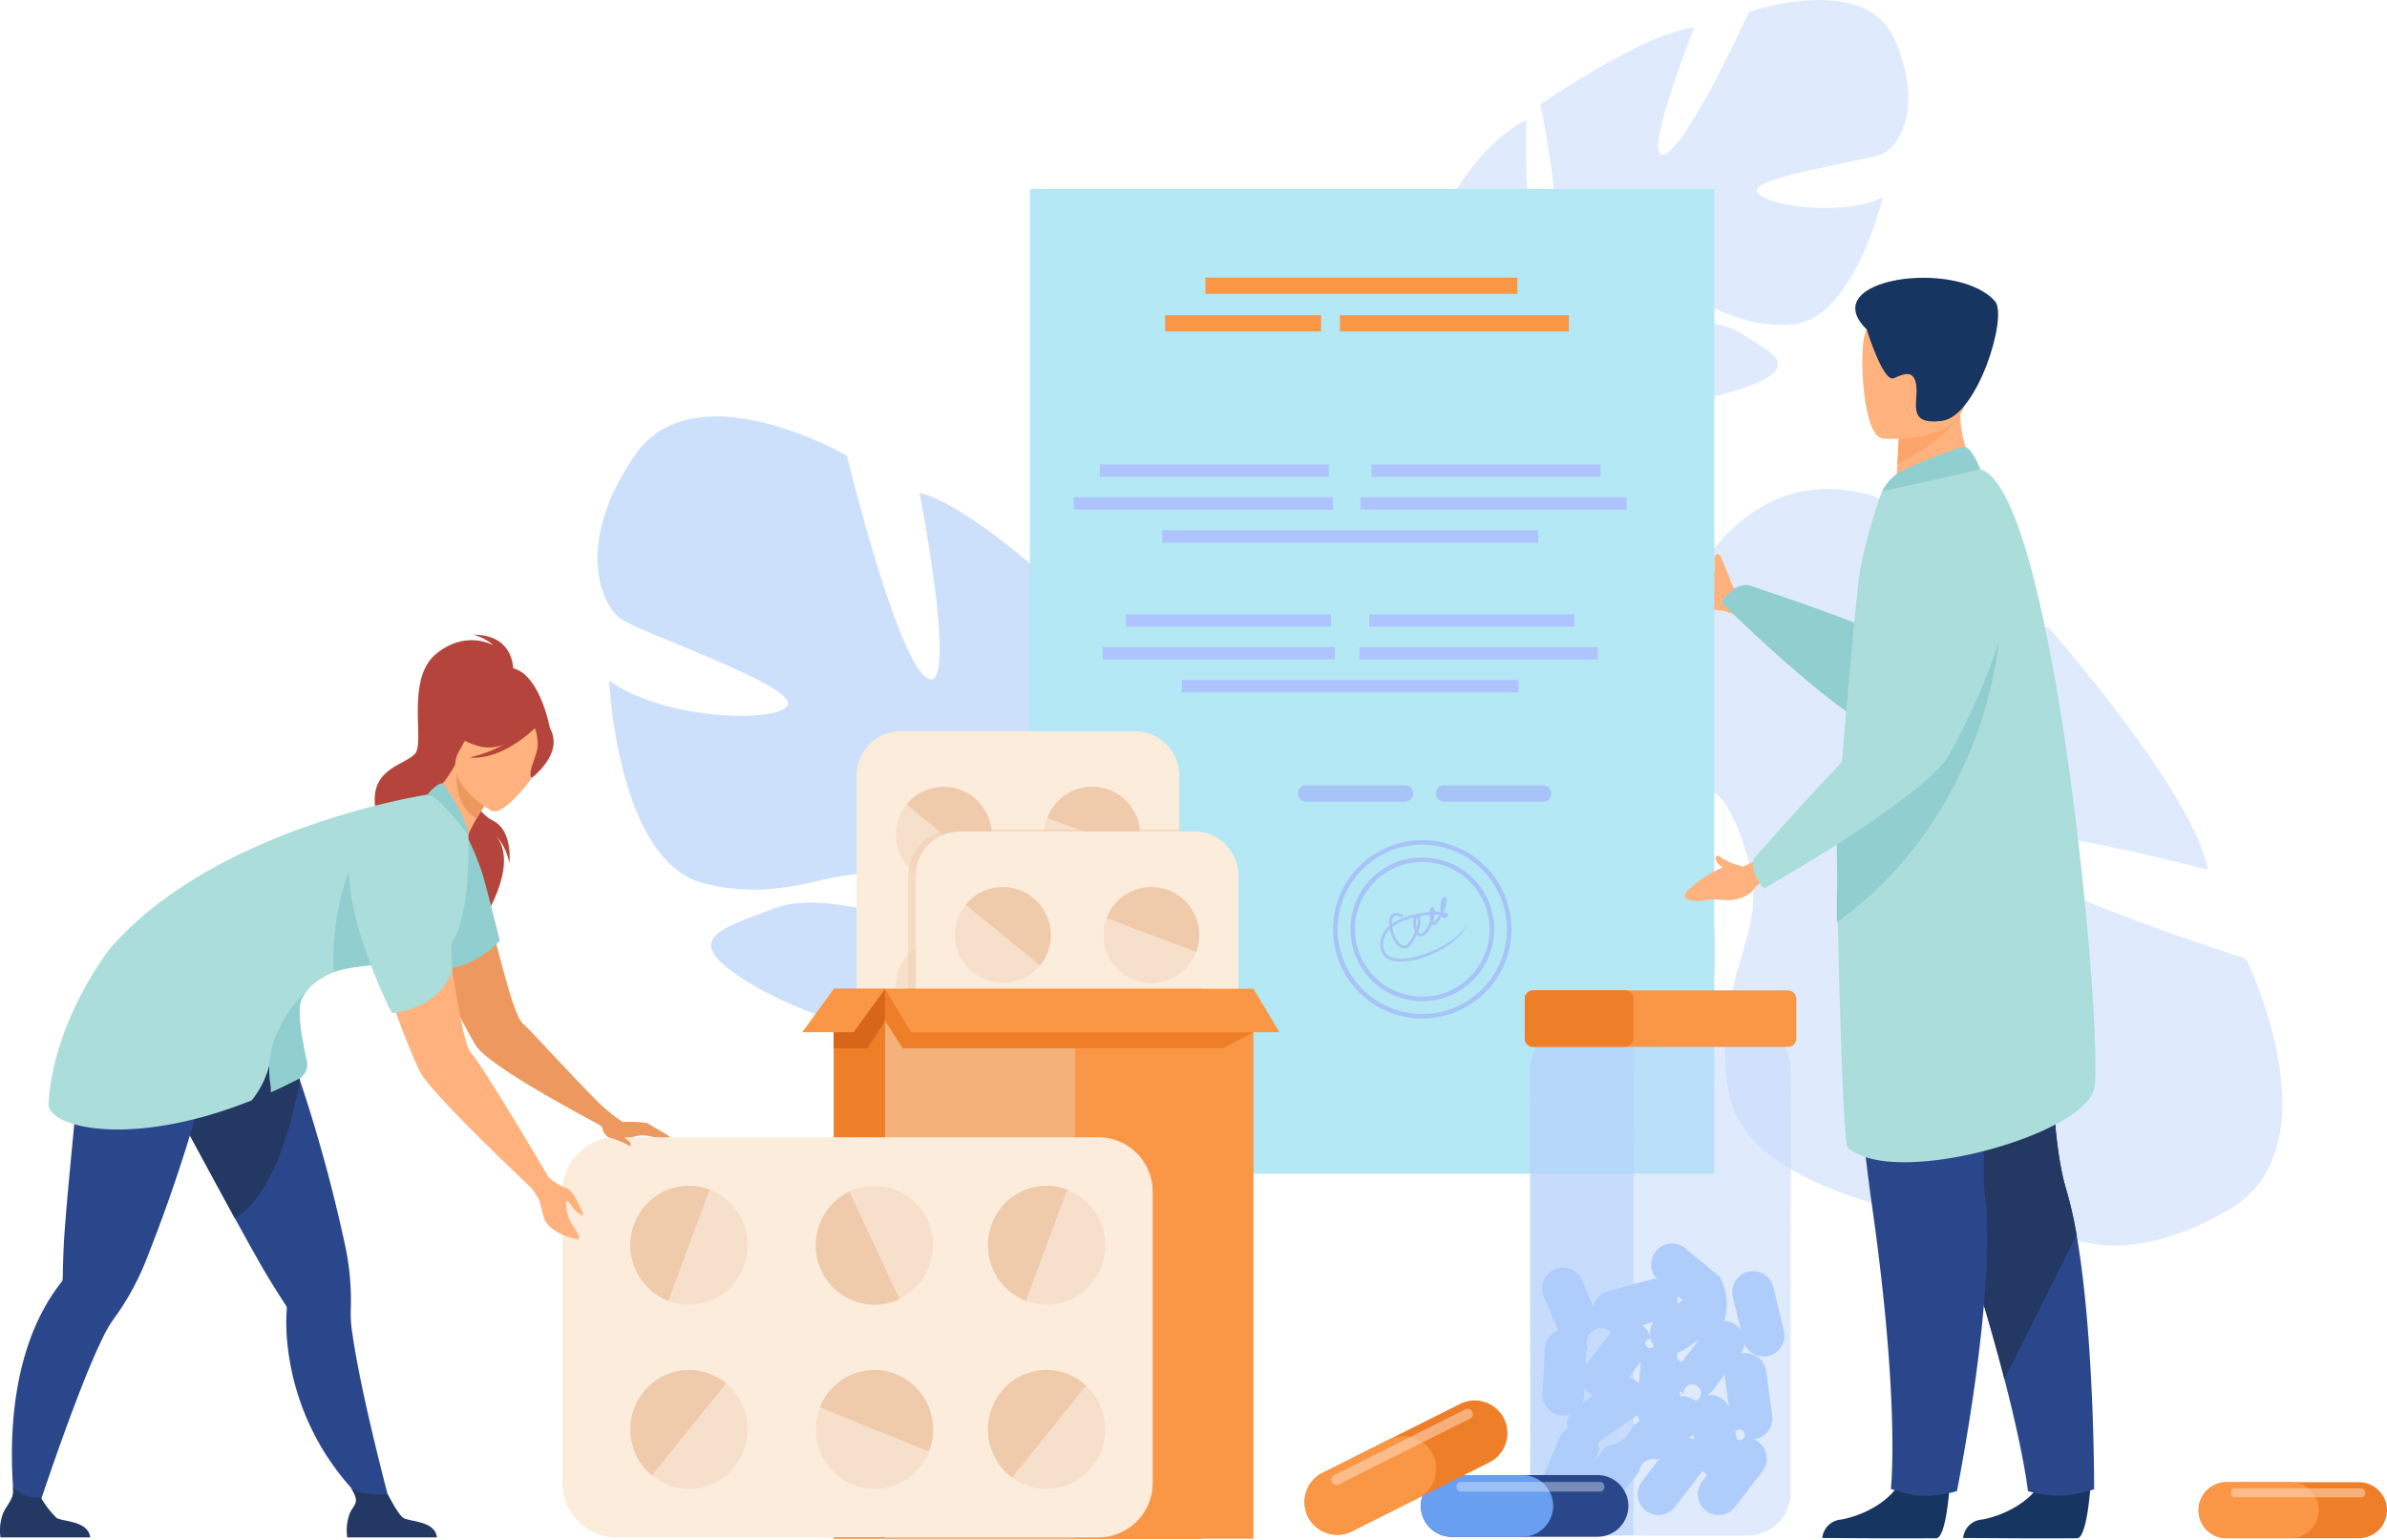 <svg xmlns="http://www.w3.org/2000/svg" xmlns:xlink="http://www.w3.org/1999/xlink" width="371.346" height="239.664" viewBox="0 0 371.346 239.664">
  <defs>
    <clipPath id="clip-path">
      <rect id="Rectángulo_8696" data-name="Rectángulo 8696" width="371.346" height="239.664" fill="none"/>
    </clipPath>
    <clipPath id="clip-path-3">
      <rect id="Rectángulo_8686" data-name="Rectángulo 8686" width="40.554" height="79.132" fill="none"/>
    </clipPath>
    <clipPath id="clip-path-4">
      <rect id="Rectángulo_8687" data-name="Rectángulo 8687" width="16.117" height="79.127" fill="none"/>
    </clipPath>
    <clipPath id="clip-path-5">
      <rect id="Rectángulo_8688" data-name="Rectángulo 8688" width="20.877" height="1.375" fill="none"/>
    </clipPath>
    <clipPath id="clip-path-6">
      <rect id="Rectángulo_8689" data-name="Rectángulo 8689" width="42.177" height="59.844" fill="none"/>
    </clipPath>
    <clipPath id="clip-path-7">
      <rect id="Rectángulo_8692" data-name="Rectángulo 8692" width="29.561" height="81.911" fill="none"/>
    </clipPath>
    <clipPath id="clip-path-8">
      <rect id="Rectángulo_8693" data-name="Rectángulo 8693" width="22.992" height="1.514" fill="none"/>
    </clipPath>
    <clipPath id="clip-path-9">
      <rect id="Rectángulo_8694" data-name="Rectángulo 8694" width="22.017" height="11.862" fill="none"/>
    </clipPath>
  </defs>
  <g id="Grupo_13589" data-name="Grupo 13589" transform="translate(-510.23 -3207.722)">
    <g id="Grupo_13528" data-name="Grupo 13528" transform="translate(510.23 3207.722)">
      <g id="Grupo_13527" data-name="Grupo 13527" clip-path="url(#clip-path)">
        <g id="Grupo_13526" data-name="Grupo 13526">
          <g id="Grupo_13525" data-name="Grupo 13525" clip-path="url(#clip-path)">
            <path id="Trazado_19158" data-name="Trazado 19158" d="M1408.067,6.1c-4.664-10.516-22.655-4.231-22.655-4.231s-9.614,21.144-13.2,22.166,4.69-19.683,4.69-19.683c-7.194.407-23.916,11.88-23.916,11.88s4.6,22.23.869,22.337-3.067-19.891-3.067-19.891c-6.542,3.115-11.71,12.1-11.71,12.1C1333.083,45.043,1351.712,52,1351.712,52a36.909,36.909,0,0,1-2,17.4h0a26.751,26.751,0,0,0-1.5,4.782l1.87-.288q.113-.788.284-1.53a.011.011,0,0,1,0-.009c0-.007,0-.014.005-.021.084-.309.2-.748.356-1.285v0s0,0,0,0c.4-1.207.657-2.092.809-2.726a.016.016,0,0,0,0-.006c1.171-3.775,2.932-8.729,4.428-9.942a3.666,3.666,0,0,1-.532-.8l.532.8c4.258,6.366,20.439,5.041,29.074,1.837s4.36-5.12-1.071-8.461-15.325-.714-18.544-1.857.878-3.413,6.893-3.872,9.9,5.027,19.648,4.461,14.275-19.756,14.275-19.756c-6.313,3.08-18.766,1.255-19.576-.961s16.83-4.7,19.469-5.811,6.593-7.336,1.929-17.853" transform="translate(-1113.341 -0.001)" fill="#dfebfd"/>
            <path id="Trazado_19159" data-name="Trazado 19159" d="M1438.546,565.35c16.734-10,2.486-38.97,2.486-38.97s-37.529-11.848-39.98-17.673,34.064,3.864,34.064,3.864c-2.155-12.016-24.871-37.8-24.871-37.8s-36.45,12.278-37.392,6.028,32.829-9.225,32.829-9.225c-6.577-10.366-22.753-17.221-22.753-17.221-25.22-7.163-33.116,25.591-33.116,25.591s-12.724,3.982-29.667.193h0a45.359,45.359,0,0,0-8.349-1.545l.867,3.086c.9.019,1.777.072,2.631.164a.018.018,0,0,1,.016,0l.037,0c.536.077,1.3.191,2.233.337h0s0,0,0,0c2.111.424,3.654.678,4.751.8h.01c6.588,1.2,15.281,3.146,17.627,5.416a6.208,6.208,0,0,1,1.23-1.058l-1.23,1.058c-9.836,8.464-4.3,35.408,2.854,49.276s9.5,6.287,14.012-3.53-1.931-25.922-.668-31.569,5.919.78,7.921,10.8-6.43,17.685-3.486,33.958,36.147,19.971,36.147,19.971c-6.471-9.989-5.948-31.307-2.386-33.122s11.348,27.347,13.753,31.557,13.688,9.59,30.422-.405" transform="translate(-1091.629 -377.247)" fill="#dfebfd"/>
            <path id="Trazado_19160" data-name="Trazado 19160" d="M559.672,392.018c9.373-13.521,32.958.133,32.958.133s7.833,32.279,12.6,34.676-1.308-28.906-1.308-28.906c10,2.5,30.408,23.1,30.408,23.1s-12.421,29.993-7.212,31.143,9.643-27.118,9.643-27.118c8.353,6.131,13.2,20.144,13.2,20.144,4.592,21.647-23.442,26.425-23.442,26.425s-4.08,10.487-1.857,24.971h0a38.279,38.279,0,0,1,.824,7.119l-2.549-.907c.035-.758.04-1.5.012-2.225a.016.016,0,0,0,0-.013c0-.011,0-.021,0-.032-.034-.456-.086-1.106-.156-1.9v0s0,0,0,0c-.237-1.8-.362-3.115-.406-4.047a.03.03,0,0,1,0-.008c-.632-5.616-1.776-13.048-3.553-15.153a5.239,5.239,0,0,0,.961-.975l-.961.975c-7.689,7.8-30.062,1.6-41.332-5.218s-4.751-8.361,3.773-11.6,21.718,3.107,26.546,2.366-.318-5.029-8.644-7.288-15.26,4.4-28.795,1-14.753-31.58-14.753-31.58c8.042,6.02,26.023,6.8,27.755,3.9S561,419.878,557.593,417.613s-7.293-12.074,2.079-25.594" transform="translate(-460.866 -321.251)" fill="#cde0fb"/>
            <path id="Trazado_19161" data-name="Trazado 19161" d="M1562.141,518.374c-.031-.074-.068-.152-.113-.234-.148-.577-1.443-3.636-1.586-3.971-.407-.953-1.073-.446-1.073.265,0,.22.094,1.791.039,2.018A10.7,10.7,0,0,0,1554.8,514s-2.163-.711-1.123,1.468c.7,1.457,1.524,1.639,2.536,3.677s2.885,3.438,4.559,3.311l1.8.608,1.817-2.688-1.169-.722a2.752,2.752,0,0,1-1.074-1.279" transform="translate(-1292.675 -427.437)" fill="#ffb27d"/>
            <rect id="Rectángulo_8672" data-name="Rectángulo 8672" width="106.467" height="153.209" transform="translate(160.227 29.401)" fill="#b3e8f4"/>
            <rect id="Rectángulo_8673" data-name="Rectángulo 8673" width="48.529" height="2.52" transform="translate(187.53 43.198)" fill="#f99746"/>
            <rect id="Rectángulo_8674" data-name="Rectángulo 8674" width="24.264" height="2.52" transform="translate(181.258 49.045)" fill="#f99746"/>
            <rect id="Rectángulo_8675" data-name="Rectángulo 8675" width="35.613" height="2.52" transform="translate(208.45 49.045)" fill="#f99746"/>
            <rect id="Rectángulo_8676" data-name="Rectángulo 8676" width="52.357" height="1.918" transform="translate(183.868 105.802)" fill="#aec3ff"/>
            <rect id="Rectángulo_8677" data-name="Rectángulo 8677" width="37.074" height="1.918" transform="translate(211.478 100.683)" fill="#aec3ff"/>
            <rect id="Rectángulo_8678" data-name="Rectángulo 8678" width="36.116" height="1.918" transform="translate(171.542 100.683)" fill="#aec3ff"/>
            <rect id="Rectángulo_8679" data-name="Rectángulo 8679" width="31.894" height="1.918" transform="translate(213.027 95.565)" fill="#aec3ff"/>
            <rect id="Rectángulo_8680" data-name="Rectángulo 8680" width="31.894" height="1.918" transform="translate(175.173 95.565)" fill="#aec3ff"/>
            <path id="Trazado_19162" data-name="Trazado 19162" d="M1219.775,730.524h-15.4a1.27,1.27,0,1,1,0-2.54h15.4a1.27,1.27,0,1,1,0,2.54" transform="translate(-1001.183 -605.801)" fill="#a8c3f7"/>
            <path id="Trazado_19163" data-name="Trazado 19163" d="M1347.738,730.524h-15.4a1.27,1.27,0,1,1,0-2.54h15.4a1.27,1.27,0,1,1,0,2.54" transform="translate(-1107.669 -605.801)" fill="#a8c3f7"/>
            <path id="Trazado_19164" data-name="Trazado 19164" d="M1249.56,806.553a13.87,13.87,0,1,1,13.87-13.869,13.885,13.885,0,0,1-13.87,13.869m0-27.04a13.17,13.17,0,1,0,13.17,13.17,13.185,13.185,0,0,0-13.17-13.17" transform="translate(-1028.296 -648.1)" fill="#a8c3f7"/>
            <path id="Trazado_19165" data-name="Trazado 19165" d="M1262.918,817.217a11.176,11.176,0,1,1,11.176-11.176,11.188,11.188,0,0,1-11.176,11.176m0-21.652a10.476,10.476,0,1,0,10.476,10.476,10.488,10.488,0,0,0-10.476-10.476" transform="translate(-1041.654 -661.458)" fill="#a8c3f7"/>
            <path id="Trazado_19166" data-name="Trazado 19166" d="M1286.115,840.906a10.769,10.769,0,0,1-3.982.623c-1.7-.141-2.653-1.031-2.691-2.5a3.779,3.779,0,0,1,1.406-3.023c-.009-.08-.017-.16-.023-.24-.062-.824.114-1.372.523-1.628.663-.413,1.648.152,1.689.176l-.22.377c-.221-.129-.876-.411-1.239-.183-.312.2-.35.735-.323,1.174a9.26,9.26,0,0,1,3.018-1.35,16.187,16.187,0,0,1,2.844-.486c0-.1.013-.194.025-.269.03-.2.1-.439.3-.487a.328.328,0,0,1,.352.184,1.049,1.049,0,0,1,.133.53c.316-.007.61,0,.87.017l.007-.017a5,5,0,0,1,.067-1.518c.11-.5.291-.76.545-.785a.334.334,0,0,1,.345.214,4.082,4.082,0,0,1-.51,2.154v0c.361.061.607.161.684.3a.325.325,0,0,1-.088.409.515.515,0,0,1-.638.137.625.625,0,0,1-.234-.268,4.563,4.563,0,0,1-.859,1.279.429.429,0,0,1-.507.074.472.472,0,0,1-.11-.088,5.93,5.93,0,0,1-.332.687c-.456.8-.969,1.213-1.485,1.188a.838.838,0,0,1-.556-.246,8.059,8.059,0,0,1-1,1.645,1.17,1.17,0,0,1-1.3.462c-.846-.264-1.611-1.488-1.9-2.937a3.269,3.269,0,0,0-1.05,2.5c.032,1.257.8,1.957,2.292,2.081,3.756.313,10.342-3.179,10.841-5.749-.406,2.09-3.531,4.47-6.9,5.56m-4.8-4.731c.229,1.529.994,2.653,1.644,2.856a.743.743,0,0,0,.833-.32,7.511,7.511,0,0,0,1.05-1.795,2.657,2.657,0,0,1-.182-.569,4.1,4.1,0,0,1,0-1.671,11.031,11.031,0,0,0-2.056.716,6.727,6.727,0,0,0-1.292.783m4.009.715a.5.5,0,0,0,.384.261c.33.014.727-.338,1.087-.968a5.751,5.751,0,0,0,.45-1.016,4.314,4.314,0,0,1-.122-.886c-.483.039-1.01.1-1.553.2a3.28,3.28,0,0,1-.245,2.407m2.375-1.715c.068.205.129.245.129.245a4.086,4.086,0,0,0,.775-1.179c-.207-.008-.44-.009-.694,0a5.314,5.314,0,0,1-.21.936m-2.559-.56a3.335,3.335,0,0,0-.056,1.63,2.145,2.145,0,0,0,.056-1.63m4.292-.278h0m-.064-2.237a2.694,2.694,0,0,0-.1.456,3.424,3.424,0,0,0,.1-.456" transform="translate(-1064.704 -691.939)" fill="#a8c3f7"/>
            <rect id="Rectángulo_8681" data-name="Rectángulo 8681" width="58.462" height="1.918" transform="translate(180.816 82.497)" fill="#aec3ff"/>
            <rect id="Rectángulo_8682" data-name="Rectángulo 8682" width="41.397" height="1.918" transform="translate(211.645 77.379)" fill="#aec3ff"/>
            <rect id="Rectángulo_8683" data-name="Rectángulo 8683" width="40.327" height="1.918" transform="translate(167.053 77.379)" fill="#aec3ff"/>
            <rect id="Rectángulo_8684" data-name="Rectángulo 8684" width="35.613" height="1.918" transform="translate(213.375 72.26)" fill="#aec3ff"/>
            <rect id="Rectángulo_8685" data-name="Rectángulo 8685" width="35.613" height="1.918" transform="translate(171.107 72.26)" fill="#aec3ff"/>
            <path id="Trazado_19167" data-name="Trazado 19167" d="M1640.589,490.206s8.951,34.288-18.263,28.589c-7.347-1.539-26.922-21.045-26.922-21.045s1.884-2.972,4.2-2.657c0,0,18.911,6.149,21.935,8.375,1.675,1.233,3.588-18.193,9.38-17.917a15.142,15.142,0,0,1,9.666,4.654" transform="translate(-1327.636 -404.056)" fill="#91cecf"/>
            <path id="Trazado_19168" data-name="Trazado 19168" d="M1839.465,1364.311s-.5,8.065-2.06,8.18c-.208.015-7.914.015-7.914.015l-9.837-.057a3.191,3.191,0,0,1,2.94-2.871c2.875-.5,7.688-2.522,9.43-6.322,1.833-4,7.441,1.055,7.441,1.055" transform="translate(-1514.249 -1133.17)" fill="#163560"/>
            <path id="Trazado_19169" data-name="Trazado 19169" d="M1775.6,886.853a20.505,20.505,0,0,1-5.325,1,19.549,19.549,0,0,1-4.971-.71s-.563-5.445-3.661-17.441c-1.625-6.288-3.944-14.372-7.244-24.418-9.125-27.764-11.9-44.006-12.153-45.545-.014-.081-.019-.121-.019-.121l.03-.013,28.052-12.317s-3.467,38.266.956,52.953a61.938,61.938,0,0,1,1.606,7.037c2.794,15.954,2.729,39.575,2.729,39.575" transform="translate(-1449.815 -655.152)" fill="#2b478b"/>
            <path id="Trazado_19170" data-name="Trazado 19170" d="M1772.962,847.278,1761.734,869.7c-1.625-6.288-3.944-14.372-7.244-24.418-9.125-27.764-11.9-44.006-12.153-45.545,0-.046.006-.089.011-.135l28.052-12.317s-3.467,38.266.957,52.953a61.966,61.966,0,0,1,1.605,7.037" transform="translate(-1449.909 -655.152)" fill="#233862"/>
            <path id="Trazado_19171" data-name="Trazado 19171" d="M1708.918,1364.311s-.5,8.065-2.06,8.18c-.208.015-7.914.015-7.914.015l-9.837-.057a3.192,3.192,0,0,1,2.94-2.871c2.875-.5,7.688-2.522,9.43-6.322,1.832-4,7.441,1.055,7.441,1.055" transform="translate(-1405.613 -1133.17)" fill="#163560"/>
            <path id="Trazado_19172" data-name="Trazado 19172" d="M1712.343,792.66a399.388,399.388,0,0,0,3.926,55.242c4.29,30.446,2.836,43.369,2.836,43.369a29.27,29.27,0,0,0,4.137,1.052,18.779,18.779,0,0,0,6.138-.711s6.141-30.457,4.38-45.7,8.409-52.291,8.409-52.291Z" transform="translate(-1424.942 -659.623)" fill="#2b478b"/>
            <path id="Trazado_19173" data-name="Trazado 19173" d="M1769.859,381.809l-4.919,4.319-8.041-.354c.019-.648.166-3.342.3-5.783.009-.144.017-.288.025-.429.118-2.077.222-3.862.222-3.862l6.862-4.261,2.558-1.589c0,.043.1,2.272.122,2.6a18.84,18.84,0,0,0,2.87,9.361" transform="translate(-1462.026 -307.776)" fill="#ffb27d"/>
            <path id="Trazado_19174" data-name="Trazado 19174" d="M1702.583,495.709c.113,13.088.985,43.706,1.627,44.329,6.817,6.58,36.8-1.8,38.391-9.053s-6.041-92.953-17.685-96.375c-2.416-.709-15.333,3.467-15.333,3.467a81.942,81.942,0,0,0-3.354,12.052c-.492,2.5-2.1,20.353-3.038,32.281-.247,3.18-.45,5.938-.57,7.872-.048.8-.06,2.747-.037,5.428" transform="translate(-1416.818 -361.598)" fill="#abddda"/>
            <path id="Trazado_19175" data-name="Trazado 19175" d="M1767.953,380.05c-1.223,2.949-6.878,6.148-9.253,7.366.009-.144.018-.288.025-.429.118-2.077.222-3.862.222-3.862l6.862-4.261c1.614-.25,2.65-.028,2.145,1.186" transform="translate(-1463.525 -315.2)" fill="#fca56b"/>
            <path id="Trazado_19176" data-name="Trazado 19176" d="M1729.409,303.845s12.416,1.154,13.016-6.589,2.606-12.809-5.3-13.873-9.673,1.771-10.5,4.307-.433,15.655,2.781,16.155" transform="translate(-1436.526 -235.629)" fill="#ffb27d"/>
            <path id="Trazado_19177" data-name="Trazado 19177" d="M1721.479,265.518s2.547,8.32,4.221,7.579,3.207-1.352,3.494,1.258-1.516,6.079,3.984,5.381,10.3-16.286,8.256-18.608c-5.9-6.7-28.122-3.579-19.955,4.391" transform="translate(-1431.069 -214.257)" fill="#163560"/>
            <path id="Trazado_19178" data-name="Trazado 19178" d="M1747.516,418.013c.153-.065,8.861-3.971,9.88-3.635s2.288,3.447,2.288,3.447l-15.333,3.467a7.615,7.615,0,0,1,3.166-3.279" transform="translate(-1451.584 -344.813)" fill="#91cecf"/>
            <path id="Trazado_19179" data-name="Trazado 19179" d="M1702.572,638.677c23.331-16.871,25.145-43.613,25.145-43.613-11.1,6.262-21.641,16.614-25.062,27.992-.247,3.18.074,8.259-.045,10.193-.049.8-.06,2.747-.037,5.428" transform="translate(-1416.806 -495.19)" fill="#91cecf"/>
            <path id="Trazado_19180" data-name="Trazado 19180" d="M1570.81,794.948a1.838,1.838,0,0,0-.946-.286,13.379,13.379,0,0,1-2.406-1.126c-.853-.774-1.152.05-.557.872.129.178.591.481.752.651a17.771,17.771,0,0,0-5.2,3.422s-1.772,1.429.622,1.741c1.6.208,2.2-.388,4.465-.13s4.454-.552,5.257-2.027l1.488-1.178-1.268-2.987Z" transform="translate(-1299.693 -660.094)" fill="#ffb27d"/>
            <path id="Trazado_19181" data-name="Trazado 19181" d="M1653.166,459.341s24.573-1.18,2.351,40.163c-3.554,6.612-28.949,20.979-28.949,20.979s-2.387-2.585-1.485-4.745c0,0,16.537-18.82,18.753-19.586,1.966-.679,1.56-23.594,3.319-29.12a13.535,13.535,0,0,1,6.011-7.693" transform="translate(-1352.165 -382.244)" fill="#abddda"/>
            <g id="Grupo_13506" data-name="Grupo 13506" transform="translate(238.045 159.767)" opacity="0.5">
              <g id="Grupo_13505" data-name="Grupo 13505">
                <g id="Grupo_13504" data-name="Grupo 13504" clip-path="url(#clip-path-3)">
                  <path id="Trazado_19182" data-name="Trazado 19182" d="M1452.19,1031.053l-17.814-.005-9.422,0a6.67,6.67,0,0,1-6.647-6.654l.021-65.824a6.666,6.666,0,0,1,6.65-6.647l8.356,0,18.88.005a6.668,6.668,0,0,1,6.647,6.652l-.019,65.824a6.671,6.671,0,0,1-6.652,6.648" transform="translate(-1418.308 -951.921)" fill="#c0d8fb"/>
                </g>
              </g>
            </g>
            <path id="Trazado_19183" data-name="Trazado 19183" d="M1463.645,1179.447l-.473-3.464-.473-3.466a3.257,3.257,0,0,0-3.655-2.778c-.1.013-.193.033-.288.054a3.218,3.218,0,0,0,.558-1.534,3.244,3.244,0,0,0,6.15-2l-.814-3.4-.814-3.4a3.246,3.246,0,1,0-6.314,1.511l1.226,5.125a3.212,3.212,0,0,0-2.56-1.379,8.889,8.889,0,0,0-.674-6.846l-5.391-4.456a3.245,3.245,0,0,0-4.424,4.732,3.211,3.211,0,0,0-.865.111l-3.374.923h0l-3.373.923a3.252,3.252,0,0,0-2.294,2.365l-.354-.848-1.348-3.226a3.246,3.246,0,0,0-5.991,2.5l1.348,3.226.864,2.068a3.253,3.253,0,0,0-2.051,2.851l-.177,3.492-.177,3.493a3.235,3.235,0,0,0,4.174,3.269,3.273,3.273,0,0,0-.258,2.194,3.224,3.224,0,0,0-1.376,1.563l-1.336,3.231-1.336,3.233a11.754,11.754,0,0,1,6.394,4.74,3.254,3.254,0,0,0,4.551-.6l2.125-2.777,2.126-2.777a2.119,2.119,0,0,1,2.741-1.789l.557-.384-.771,1.007-2.125,2.776a3.246,3.246,0,0,0,5.155,3.946l2.125-2.777,2.126-2.777c.027-.036.05-.074.076-.11a3.23,3.23,0,0,0,.622.732l-.757.989a3.246,3.246,0,0,0,5.155,3.946l4.252-5.554a3.234,3.234,0,0,0-1.38-4.986c.04,0,.079,0,.118-.01a3.255,3.255,0,0,0,2.778-3.655m-29.252-3.1.06-1.191a3.113,3.113,0,0,0,1.209,1.173l-1.487,1.026a3.209,3.209,0,0,0,.218-1.008m21.874-2.955.636,4.659a3.255,3.255,0,0,0-3.37-1.786,3.2,3.2,0,0,0,.884-.791l1.825-2.384c0,.1.012.2.025.3m-7.383-12.586.818.676-.842.581a3.208,3.208,0,0,0,.024-1.257m.706,10.294a.875.875,0,0,1,.124-1.739l2.558-1.764Zm2.123,6.074a3.269,3.269,0,0,0-2.447-.738l.069-.874a3.2,3.2,0,0,0,.531.517,1.346,1.346,0,1,1,1.847,1.095m-6.539-12.285a3.255,3.255,0,0,0,.024,3.643c.014.021.031.038.045.059a.713.713,0,1,1-.539-1.074,3.236,3.236,0,0,0-1.24-2.151l-.01-.007Zm-3.231,7.805,1.252-1.636c-.018.1-.032.2-.04.307l-.237,3a3.247,3.247,0,0,0-1.649-.794Zm-5.861,13.72.367-.889a3.218,3.218,0,0,0,.156-1.975c.074-.043.148-.086.22-.136l5.757-3.971c.037-.026.07-.055.106-.081a3.231,3.231,0,0,0,.366.888l-1.025.707a4.9,4.9,0,0,1-4.211,3.187Zm15.273-4,.18.751a3.212,3.212,0,0,0-.9-.255Zm6.857.758-.25-1.046-.047-.2a.823.823,0,1,1,.3,1.245m-19.663-16.724-1.761,2.3-2.125,2.776c-.01.013-.018.026-.027.039l.111-2.2c0-.057,0-.112,0-.168.1-.031.2-.066.3-.107a2.225,2.225,0,0,1,3.5-2.641" transform="translate(-1187.94 -959.209)" fill="#afcdfb"/>
            <g id="Grupo_13509" data-name="Grupo 13509" transform="translate(238.045 159.767)" opacity="0.5">
              <g id="Grupo_13508" data-name="Grupo 13508">
                <g id="Grupo_13507" data-name="Grupo 13507" clip-path="url(#clip-path-4)">
                  <path id="Trazado_19184" data-name="Trazado 19184" d="M1434.376,1031.048l-9.423,0a6.67,6.67,0,0,1-6.647-6.654l.021-65.824a6.666,6.666,0,0,1,6.65-6.647l8.357,0a8.152,8.152,0,0,1,1.09,4.112l-.022,74.348q0,.336-.027.664" transform="translate(-1418.308 -951.921)" fill="#afcdfb"/>
                </g>
              </g>
            </g>
            <path id="Trazado_19185" data-name="Trazado 19185" d="M1454.294,926.84l-25.3-.008-14.359-.005a1.3,1.3,0,0,1-1.292-1.294l0-6.2a1.3,1.3,0,0,1,1.294-1.292l14.339,0h0l25.317.007a1.3,1.3,0,0,1,1.292,1.294l0,6.2a1.3,1.3,0,0,1-1.294,1.294" transform="translate(-1176.132 -763.961)" fill="#f99746"/>
            <path id="Trazado_19186" data-name="Trazado 19186" d="M1428.993,926.832l-14.359-.005a1.294,1.294,0,0,1-1.292-1.294l0-6.2a1.3,1.3,0,0,1,1.293-1.292l14.339,0h0a1.3,1.3,0,0,1,1.289,1.293v6.2a1.3,1.3,0,0,1-1.274,1.294" transform="translate(-1176.131 -763.961)" fill="#ef7e29"/>
            <path id="Trazado_19187" data-name="Trazado 19187" d="M2067.215,1378.307a4.375,4.375,0,0,1-4.361,4.361h-20.591a4.36,4.36,0,0,1,0-8.72h20.591a4.373,4.373,0,0,1,4.361,4.359" transform="translate(-1695.869 -1143.349)" fill="#ef7e29"/>
            <path id="Trazado_19188" data-name="Trazado 19188" d="M2056.593,1378.307a4.373,4.373,0,0,1-4.359,4.361h-9.971a4.36,4.36,0,0,1,0-8.72h9.971a4.372,4.372,0,0,1,4.359,4.359" transform="translate(-1695.869 -1143.349)" fill="#f99746"/>
            <g id="Grupo_13512" data-name="Grupo 13512" transform="translate(347.075 231.566)" opacity="0.5">
              <g id="Grupo_13511" data-name="Grupo 13511">
                <g id="Grupo_13510" data-name="Grupo 13510" clip-path="url(#clip-path-5)">
                  <path id="Trazado_19189" data-name="Trazado 19189" d="M2088.193,1381.084h-19.641a.62.62,0,0,1-.618-.618v-.139a.62.62,0,0,1,.618-.618h19.641a.62.62,0,0,1,.618.618v.139a.62.62,0,0,1-.618.618" transform="translate(-2067.933 -1379.709)" fill="#ffe2cc"/>
                </g>
              </g>
            </g>
            <path id="Trazado_19190" data-name="Trazado 19190" d="M844.18,684.7v61.4a6.871,6.871,0,0,1-6.851,6.851H800.837a6.772,6.772,0,0,1-2.75-.58,6.874,6.874,0,0,1-4.1-6.271V684.7a6.871,6.871,0,0,1,6.851-6.851h36.492a6.87,6.87,0,0,1,6.851,6.851" transform="translate(-660.726 -564.083)" fill="#fcecdb"/>
            <path id="Trazado_19191" data-name="Trazado 19191" d="M972.747,743.811a7.457,7.457,0,1,1,9.6-4.36,7.457,7.457,0,0,1-9.6,4.36" transform="translate(-805.458 -606.955)" fill="#f7e0cb"/>
            <path id="Trazado_19192" data-name="Trazado 19192" d="M984.72,739.451l-13.962-5.243a7.457,7.457,0,1,1,13.962,5.243" transform="translate(-807.828 -606.955)" fill="#efcbab"/>
            <path id="Trazado_19193" data-name="Trazado 19193" d="M832.991,742.615a7.457,7.457,0,1,1,10.493-1.061,7.457,7.457,0,0,1-10.493,1.061" transform="translate(-690.903 -606.963)" fill="#f7e0cb"/>
            <path id="Trazado_19194" data-name="Trazado 19194" d="M851.817,741.554l-11.553-9.432a7.457,7.457,0,1,1,11.553,9.432" transform="translate(-699.237 -606.964)" fill="#efcbab"/>
            <path id="Trazado_19195" data-name="Trazado 19195" d="M972.747,1014.85a7.457,7.457,0,1,1,9.6-4.36,7.457,7.457,0,0,1-9.6,4.36" transform="translate(-805.458 -832.504)" fill="#f7e0cb"/>
            <path id="Trazado_19196" data-name="Trazado 19196" d="M984.72,1013.508l-13.962-5.243a7.457,7.457,0,1,1,13.962,5.243" transform="translate(-807.828 -835.016)" fill="#efcbab"/>
            <path id="Trazado_19197" data-name="Trazado 19197" d="M832.991,1013.653a7.457,7.457,0,1,1,10.493-1.061,7.457,7.457,0,0,1-10.493,1.061" transform="translate(-690.903 -832.511)" fill="#f7e0cb"/>
            <path id="Trazado_19198" data-name="Trazado 19198" d="M851.817,1015.612l-11.553-9.432a7.457,7.457,0,1,1,11.553,9.432" transform="translate(-699.237 -835.025)" fill="#efcbab"/>
            <path id="Trazado_19199" data-name="Trazado 19199" d="M978.563,884.135a7.457,7.457,0,1,1,3.545-9.932,7.457,7.457,0,0,1-3.545,9.932" transform="translate(-805.459 -723.93)" fill="#f7e0cb"/>
            <path id="Trazado_19200" data-name="Trazado 19200" d="M982.108,874.2l-13.477,6.387a7.457,7.457,0,1,1,13.477-6.387" transform="translate(-805.46 -723.931)" fill="#efcbab"/>
            <path id="Trazado_19201" data-name="Trazado 19201" d="M830.776,874.624a7.457,7.457,0,1,1,4.152,9.694,7.457,7.457,0,0,1-4.152-9.694" transform="translate(-690.896 -723.929)" fill="#f7e0cb"/>
            <path id="Trazado_19202" data-name="Trazado 19202" d="M858.173,886.976l5.542-13.847a7.457,7.457,0,0,1-5.542,13.847" transform="translate(-714.14 -726.586)" fill="#efcbab"/>
            <g id="Grupo_13515" data-name="Grupo 13515" transform="translate(141.277 129.021)" opacity="0.5">
              <g id="Grupo_13514" data-name="Grupo 13514">
                <g id="Grupo_13513" data-name="Grupo 13513" clip-path="url(#clip-path-6)">
                  <path id="Trazado_19203" data-name="Trazado 19203" d="M883.929,768.73v53.426a6.363,6.363,0,0,1-6.269,6.418H844.268a6.071,6.071,0,0,1-2.516-.544v-51.9a7.458,7.458,0,0,1,2.3-5.4,7.259,7.259,0,0,1,1.764-1.249,7.022,7.022,0,0,1,3.162-.752Z" transform="translate(-841.752 -768.73)" fill="#efcbab"/>
                </g>
              </g>
            </g>
            <path id="Trazado_19204" data-name="Trazado 19204" d="M848.854,839.033v-61.4a6.871,6.871,0,0,1,6.851-6.851H892.2a6.871,6.871,0,0,1,6.851,6.851v61.4a6.871,6.871,0,0,1-6.851,6.851H855.7a6.871,6.871,0,0,1-6.851-6.851" transform="translate(-706.385 -641.42)" fill="#fcecdb"/>
            <path id="Trazado_19205" data-name="Trazado 19205" d="M1027.615,836.75a7.457,7.457,0,1,1,9.6-4.36,7.457,7.457,0,0,1-9.6,4.36" transform="translate(-851.117 -684.296)" fill="#f7e0cb"/>
            <path id="Trazado_19206" data-name="Trazado 19206" d="M1039.588,832.389l-13.963-5.242a7.457,7.457,0,1,1,13.963,5.242" transform="translate(-853.487 -684.295)" fill="#efcbab"/>
            <path id="Trazado_19207" data-name="Trazado 19207" d="M887.859,835.554a7.457,7.457,0,1,1,10.493-1.061,7.457,7.457,0,0,1-10.493,1.061" transform="translate(-736.562 -684.304)" fill="#f7e0cb"/>
            <path id="Trazado_19208" data-name="Trazado 19208" d="M906.685,834.493l-11.553-9.432a7.457,7.457,0,1,1,11.553,9.432" transform="translate(-744.896 -684.304)" fill="#efcbab"/>
            <path id="Trazado_19209" data-name="Trazado 19209" d="M1027.615,1107.789a7.457,7.457,0,1,1,9.6-4.36,7.456,7.456,0,0,1-9.6,4.36" transform="translate(-851.117 -909.844)" fill="#f7e0cb"/>
            <path id="Trazado_19210" data-name="Trazado 19210" d="M1039.588,1106.447l-13.963-5.243a7.457,7.457,0,1,1,13.963,5.243" transform="translate(-853.487 -912.356)" fill="#efcbab"/>
            <path id="Trazado_19211" data-name="Trazado 19211" d="M887.859,1106.592a7.457,7.457,0,1,1,10.493-1.061,7.457,7.457,0,0,1-10.493,1.061" transform="translate(-736.562 -909.852)" fill="#f7e0cb"/>
            <path id="Trazado_19212" data-name="Trazado 19212" d="M906.685,1108.55l-11.553-9.432a7.457,7.457,0,1,1,11.553,9.432" transform="translate(-744.896 -912.364)" fill="#efcbab"/>
            <path id="Trazado_19213" data-name="Trazado 19213" d="M1033.431,977.075a7.457,7.457,0,1,1,3.545-9.932,7.457,7.457,0,0,1-3.545,9.932" transform="translate(-851.118 -801.271)" fill="#f7e0cb"/>
            <path id="Trazado_19214" data-name="Trazado 19214" d="M1036.977,967.142,1023.5,973.53a7.457,7.457,0,1,1,13.477-6.387" transform="translate(-851.119 -801.271)" fill="#efcbab"/>
            <path id="Trazado_19215" data-name="Trazado 19215" d="M885.645,967.563a7.457,7.457,0,1,1,4.152,9.694,7.457,7.457,0,0,1-4.152-9.694" transform="translate(-736.555 -801.269)" fill="#f7e0cb"/>
            <path id="Trazado_19216" data-name="Trazado 19216" d="M913.041,979.914l5.542-13.846a7.457,7.457,0,0,1-5.542,13.846" transform="translate(-759.799 -803.926)" fill="#efcbab"/>
            <rect id="Rectángulo_8690" data-name="Rectángulo 8690" width="57.315" height="85.536" transform="translate(129.699 153.856)" fill="#ef7e29"/>
            <rect id="Rectángulo_8691" data-name="Rectángulo 8691" width="57.315" height="85.536" transform="translate(137.683 153.855)" fill="#f99746"/>
            <path id="Trazado_19217" data-name="Trazado 19217" d="M780.755,921.664l-2.747,4.272h-5.237V916.7h7.983Z" transform="translate(-643.072 -762.844)" fill="#d8661a"/>
            <path id="Trazado_19218" data-name="Trazado 19218" d="M751.585,923.439H743.6l4.9-6.738h7.983Z" transform="translate(-618.799 -762.845)" fill="#f99746"/>
            <g id="Grupo_13518" data-name="Grupo 13518" transform="translate(137.683 157.754)" opacity="0.5">
              <g id="Grupo_13517" data-name="Grupo 13517">
                <g id="Grupo_13516" data-name="Grupo 13516" clip-path="url(#clip-path-7)">
                  <path id="Trazado_19219" data-name="Trazado 19219" d="M849.9,1021.833H820.339V939.923l29.561,2.841Z" transform="translate(-820.34 -939.923)" fill="#efcbab"/>
                </g>
              </g>
            </g>
            <path id="Trazado_19220" data-name="Trazado 19220" d="M877.655,923.436l-4.65,2.5H823.1l-2.763-4.272V916.7Z" transform="translate(-682.656 -762.842)" fill="#ef7e29"/>
            <path id="Trazado_19221" data-name="Trazado 19221" d="M881.7,923.439H824.385l-4.049-6.738h57.315Z" transform="translate(-682.653 -762.845)" fill="#f99746"/>
            <path id="Trazado_19222" data-name="Trazado 19222" d="M378.641,764.713a5.973,5.973,0,0,0-10.768-1.427,5.409,5.409,0,0,0-.806,2.715c-.146,5.711,11.118,27.819,12.613,29.774,2.722,3.56,19.152,12.122,19.152,12.122l3.491-.509a25.871,25.871,0,0,1-4.018-3.281c-4.221-4.214-10.375-11.066-11.5-12.015-1.935-1.629-5.281-18.131-8.162-27.379" transform="translate(-305.458 -632.846)" fill="#ed985f"/>
            <path id="Trazado_19223" data-name="Trazado 19223" d="M604.7,1116.466H529.747a8.462,8.462,0,0,1-8.437-8.437v-45.382a8.462,8.462,0,0,1,8.437-8.437H604.7a8.462,8.462,0,0,1,8.437,8.437v45.382a8.462,8.462,0,0,1-8.437,8.437" transform="translate(-433.815 -877.276)" fill="#fcecdb"/>
            <path id="Trazado_19224" data-name="Trazado 19224" d="M601.97,1111.68a9.081,9.081,0,0,1-11.742,5.408,9.288,9.288,0,0,1-5.331-11.91,9.083,9.083,0,0,1,11.742-5.408,9.29,9.29,0,0,1,5.331,11.91" transform="translate(-486.243 -914.695)" fill="#f7e0cb"/>
            <path id="Trazado_19225" data-name="Trazado 19225" d="M596.639,1099.77l-6.411,17.318a9.288,9.288,0,0,1-5.331-11.91,9.083,9.083,0,0,1,11.742-5.408" transform="translate(-486.243 -914.695)" fill="#efcbab"/>
            <path id="Trazado_19226" data-name="Trazado 19226" d="M600.507,1285.041a9.031,9.031,0,0,1-12.83,1.316,9.339,9.339,0,0,1-1.3-13.014,9.032,9.032,0,0,1,12.83-1.316,9.341,9.341,0,0,1,1.3,13.014" transform="translate(-486.253 -1056.8)" fill="#f7e0cb"/>
            <path id="Trazado_19227" data-name="Trazado 19227" d="M599.21,1272.027l-11.533,14.33a9.339,9.339,0,0,1-1.3-13.014,9.032,9.032,0,0,1,12.83-1.316" transform="translate(-486.253 -1056.8)" fill="#efcbab"/>
            <path id="Trazado_19228" data-name="Trazado 19228" d="M933.4,1111.68a9.081,9.081,0,0,1-11.742,5.408,9.288,9.288,0,0,1-5.331-11.91,9.082,9.082,0,0,1,11.742-5.408,9.29,9.29,0,0,1,5.331,11.91" transform="translate(-762.043 -914.695)" fill="#f7e0cb"/>
            <path id="Trazado_19229" data-name="Trazado 19229" d="M928.077,1099.77l-6.411,17.318a9.288,9.288,0,0,1-5.331-11.91,9.082,9.082,0,0,1,11.742-5.408" transform="translate(-762.054 -914.695)" fill="#efcbab"/>
            <path id="Trazado_19230" data-name="Trazado 19230" d="M931.932,1285.038a9.025,9.025,0,0,1-12.421,1.631c-.139-.1-.274-.2-.409-.316a9.338,9.338,0,0,1-1.3-13.014,9.03,9.03,0,0,1,12.83-1.315c.133.111.261.222.388.339a9.343,9.343,0,0,1,.909,12.674" transform="translate(-762.053 -1056.797)" fill="#f7e0cb"/>
            <path id="Trazado_19231" data-name="Trazado 19231" d="M931.023,1272.364l-11.512,14.306c-.139-.1-.274-.2-.409-.316a9.339,9.339,0,0,1-1.3-13.014,9.03,9.03,0,0,1,12.83-1.315c.133.111.261.222.388.339" transform="translate(-762.053 -1056.797)" fill="#efcbab"/>
            <path id="Trazado_19232" data-name="Trazado 19232" d="M773.558,1104.47a9.306,9.306,0,0,1-4.335,12.319,9.062,9.062,0,0,1-12.145-4.4,9.308,9.308,0,0,1,4.335-12.319,9.064,9.064,0,0,1,12.145,4.4" transform="translate(-629.28 -914.697)" fill="#f7e0cb"/>
            <path id="Trazado_19233" data-name="Trazado 19233" d="M761.414,1104.5l7.81,16.716a9.063,9.063,0,0,1-12.145-4.4,9.308,9.308,0,0,1,4.335-12.319" transform="translate(-629.281 -919.125)" fill="#efcbab"/>
            <path id="Trazado_19234" data-name="Trazado 19234" d="M761.927,1287.766a9.293,9.293,0,0,1-5.077-12.024,9.075,9.075,0,0,1,11.854-5.15,9.3,9.3,0,0,1,5.077,12.024,9.077,9.077,0,0,1-11.854,5.15" transform="translate(-629.277 -1056.786)" fill="#f7e0cb"/>
            <path id="Trazado_19235" data-name="Trazado 19235" d="M777.031,1282.615l-16.931-6.874a9.076,9.076,0,0,1,11.854-5.15,9.3,9.3,0,0,1,5.077,12.024" transform="translate(-632.527 -1056.786)" fill="#efcbab"/>
            <path id="Trazado_19236" data-name="Trazado 19236" d="M410.493,618.71c.091-.367-7.97,3.643-8.379,4.1-3.78,4.193-2.7,9.666-.539,9.719,1.387.034,1.118,2.34,1.118,2.34l15.456-6.538s-1.861-10.852-7.656-9.617" transform="translate(-332.542 -514.786)" fill="#b5453c"/>
            <path id="Trazado_19237" data-name="Trazado 19237" d="M368.883,594.386s.552-6.021-6.175-6.021a7.9,7.9,0,0,1,3.093,1.659s-4.291-2.519-8.96,1.352-1.768,13.578-3.188,15.421-6.949,2.212-6.274,8.171,17.549,13.424,16.466,18.355c0,0,6.612-9.72,1.884-14.156a8.763,8.763,0,0,1,2.539,4.751s.625-5.038-2.58-6.65c-2.837-1.426-5.161-6.641-4.915-7.573s8.11-15.309,8.11-15.309" transform="translate(-289.029 -489.616)" fill="#b5453c"/>
            <path id="Trazado_19238" data-name="Trazado 19238" d="M174.322,981.421l-3.345-.492a39.54,39.54,0,0,1-12.921-25.612,29.8,29.8,0,0,1-.08-5.156.9.9,0,0,0-.117-.569s0,0,0,0c-.36-.552-1.256-1.934-2.469-3.9-1.2-1.937-3.241-5.6-5.493-9.707-4.055-7.4-8.776-16.249-10.4-19.068-5.16-8.984-2.672-15.024-2.672-15.024s14.394-1.423,18.338-4.873l1.42,2.19s3.119,13.806,2.971,13.87q.23.7.468,1.434a240.019,240.019,0,0,1,6.836,24.824,41.04,41.04,0,0,1,1.08,10.725,18.812,18.812,0,0,0,.254,3.928c1.393,9.909,6.127,27.436,6.127,27.436" transform="translate(-113.363 -746.462)" fill="#2b478b"/>
            <path id="Trazado_19239" data-name="Trazado 19239" d="M335.434,1386.642H321.48a7.663,7.663,0,0,1,.394-3.74c.7-1.548,1.694-1.6.127-4.025.887.913,3.737,1.291,5.754,1.019.247.4,1.594,3.089,2.419,3.682.912.655,4.978.422,5.259,3.063" transform="translate(-267.46 -1147.451)" fill="#233862"/>
            <path id="Trazado_19240" data-name="Trazado 19240" d="M160.024,914.508c-1.219,6.723-4.1,17.911-10.13,21.472-4.055-7.4-8.776-16.249-10.4-19.068-5.16-8.984-2.673-15.024-2.673-15.024s14.394-1.423,18.338-4.873l1.421,2.19s3.119,13.807,2.971,13.87q.23.7.468,1.434" transform="translate(-113.363 -746.462)" fill="#233862"/>
            <path id="Trazado_19241" data-name="Trazado 19241" d="M46.046,888.487l.047-2.61c-5.2.656-17.929-6.214-17.929-6.214s-5.44,3.618-6.184,13.951c-.364,5.043-2.663,26.372-2.917,32.741-.093,2.308-.124,3.956-.134,4.614a.012.012,0,0,1,0,.006.905.905,0,0,1-.221.537,29.816,29.816,0,0,0-2.817,4.319c-7.934,14.762-3.785,34.822-3.785,34.822l1.843-.468s6.709-20.795,11.094-29.789a18.819,18.819,0,0,1,1.986-3.4,41.034,41.034,0,0,0,5.1-9.5,248.2,248.2,0,0,0,8.626-25.853c.158.029,5.291-13.161,5.291-13.161" transform="translate(-9.171 -732.024)" fill="#2b478b"/>
            <path id="Trazado_19242" data-name="Trazado 19242" d="M377.513,729.13c-8.5-1.951-3.07-13.9-2.577-13.685,1.178-.24,3.764-2.308,6.078-6.347l.313.271,5.221,4.577s-1.207,1.78-2.222,3.524c-.793,1.365-1.468,2.71-1.36,3.172.42.33-3.185,9.009-5.452,8.488" transform="translate(-310.209 -590.085)" fill="#ffb27d"/>
            <path id="Trazado_19243" data-name="Trazado 19243" d="M398.381,775.588a42.823,42.823,0,0,1,2.292,5.5c.8,2.555,2.792,10.68,2.792,10.68s-4.115,4.7-9.839,4.421c0,0-3.078-4.818-1.993-9.168s6.747-11.437,6.747-11.437" transform="translate(-325.711 -645.416)" fill="#91cecf"/>
            <path id="Trazado_19244" data-name="Trazado 19244" d="M428.469,715.3s-1.207,1.778-2.222,3.524c-3.246-2-3.25-6.02-3-8.1Z" transform="translate(-352.131 -591.436)" fill="#ed985f"/>
            <path id="Trazado_19245" data-name="Trazado 19245" d="M427.54,671.32s-7.881-4.386-5.075-9.252,3.68-8.71,8.83-6.115,5.049,5.01,4.507,6.862-6.14,9.52-8.263,8.5" transform="translate(-351.057 -545.164)" fill="#ffb27d"/>
            <path id="Trazado_19246" data-name="Trazado 19246" d="M433.027,656.708c-.361-2.16-1.459-2.367-2.224-2.222a6.3,6.3,0,0,0-7.666-2.935,10.73,10.73,0,0,1-6.212,3.731s.915,1.7,4.683,2.755a6.44,6.44,0,0,0,3.717-.3,21.036,21.036,0,0,1-5.348,2.016c4.966.455,9.691-4.085,10.181-4.571a7.067,7.067,0,0,1,.39,3.253c-.327,1.463-1.626,4.114-.833,4.457,0,0,3.853-2.947,3.311-6.187" transform="translate(-346.95 -541.896)" fill="#b5453c"/>
            <path id="Trazado_19247" data-name="Trazado 19247" d="M14.031,1386.142H.076a7.663,7.663,0,0,1,.394-3.74c.7-1.548,1.792-2.252,1.531-4.125a5.025,5.025,0,0,0,4.349,1.664,15.3,15.3,0,0,0,2.421,3.138c.912.655,4.978.422,5.259,3.063" transform="translate(0 -1146.952)" fill="#233862"/>
            <path id="Trazado_19248" data-name="Trazado 19248" d="M105.825,761.465a33.948,33.948,0,0,1-6.893,1.25c-3.67.4-7.458.674-9.442,1.466a12.578,12.578,0,0,0-2.647,1.445v0a.766.766,0,0,0-.078.058,8.485,8.485,0,0,0-1.094.944,5.986,5.986,0,0,0-1.28,1.9c-.728,1.8.236,6.782.853,9.507a2.476,2.476,0,0,1-1.267,2.747q-2.093,1.082-4.114,2l-.212.1c.013-.277.017-.552.017-.821a25.367,25.367,0,0,0-.236-3.444,14.428,14.428,0,0,1-2.747,5.524c-18.726,7.514-31.81,4.248-31.6.5.739-13,9.5-24.051,9.5-24.051C70.94,741.582,104,736.578,104,736.578s1.583-.191,3.494,2.106c2.749,3.308,2.885,4.17,2.885,4.17s.726,16.768-4.558,18.611" transform="translate(-37.521 -612.95)" fill="#abddda"/>
            <path id="Trazado_19249" data-name="Trazado 19249" d="M318.687,794.311c-3.669.4-7.457.675-9.442,1.466a38.692,38.692,0,0,1,4.908-21.233s3.73,15.181,4.534,19.767" transform="translate(-257.277 -644.547)" fill="#91cecf"/>
            <path id="Trazado_19250" data-name="Trazado 19250" d="M339.4,760.574s-9.2.909-9.933,6.884,8.816,30.313,10.185,32.517c2.491,4.012,17.158,17.764,17.158,17.764l2.7-1.638s-10.4-17.612-12.015-19.261c-2.529-2.588-4.985-34.2-8.1-36.266" transform="translate(-274.138 -632.922)" fill="#ffb27d"/>
            <path id="Trazado_19251" data-name="Trazado 19251" d="M339.316,767.791s.944-15.406-10.847-11.681,1.83,30.224,1.83,30.224,6.921-.342,9.375-6.38Z" transform="translate(-269.341 -628.723)" fill="#abddda"/>
            <path id="Trazado_19252" data-name="Trazado 19252" d="M255.41,927.064a2.476,2.476,0,0,1-1.267,2.747q-2.093,1.082-4.114,2c-.072-.23-.136-.47-.195-.726a12.641,12.641,0,0,1-.236-3.444c.312-5.753,4.23-10.109,6.238-11.981a5.984,5.984,0,0,0-1.28,1.9c-.728,1.8.236,6.782.853,9.507" transform="translate(-207.686 -761.976)" fill="#91cecf"/>
            <path id="Trazado_19253" data-name="Trazado 19253" d="M396.113,727.858s1.44-1.82,2.413-1.761c0,0,3.935,5.509,3.967,8.037,0,0-4.908-6.531-6.379-6.275" transform="translate(-329.631 -604.23)" fill="#91cecf"/>
            <path id="Trazado_19254" data-name="Trazado 19254" d="M564.851,1041.412s-2.092.037-2.544-.028a13.416,13.416,0,0,0-1.632-.278,6.976,6.976,0,0,0-1.674.281,1.219,1.219,0,0,1-.249.024h-3.47a2.075,2.075,0,0,1-.729-.779c-.164-.265-.187-.9-.561-1.105-2.1-1.173,3.491-.509,3.491-.509a21.609,21.609,0,0,1,3.835.178c.577.434,3.664,2.049,3.534,2.215" transform="translate(-460.618 -864.477)" fill="#ed985f"/>
            <path id="Trazado_19255" data-name="Trazado 19255" d="M563.75,1047.007a16.125,16.125,0,0,1,2.709,1.01l.612.386s.354-.395-.2-.833a2.678,2.678,0,0,1-1.132-1.684c-.027-.776-2.432-.1-1.986,1.122" transform="translate(-469.086 -870.072)" fill="#ed985f"/>
            <path id="Trazado_19256" data-name="Trazado 19256" d="M493.223,1090.915a8.538,8.538,0,0,0,2.68,1.638c1.158.286,2.474,3.6,2.684,4.075s-1.105-.211-1.632-1.018-.886-1.123-1.039-.947a6.183,6.183,0,0,0,.969,3.614c.877,1.228,1.4,2.316.772,2.246s-4.386-.982-5.158-3.263-.206-2.361-1.98-4.707,2.7-1.638,2.7-1.638" transform="translate(-407.847 -907.736)" fill="#ffb27d"/>
            <path id="Trazado_19257" data-name="Trazado 19257" d="M1349.318,1372.151a4.819,4.819,0,0,1-4.8,4.8h-22.677a4.8,4.8,0,0,1,0-9.6h22.677a4.816,4.816,0,0,1,4.8,4.8" transform="translate(-1095.99 -1137.858)" fill="#2b478b"/>
            <path id="Trazado_19258" data-name="Trazado 19258" d="M1337.619,1372.151a4.816,4.816,0,0,1-4.8,4.8h-10.98a4.8,4.8,0,0,1,0-9.6h10.98a4.815,4.815,0,0,1,4.8,4.8" transform="translate(-1095.99 -1137.858)" fill="#699ff0"/>
            <g id="Grupo_13521" data-name="Grupo 13521" transform="translate(226.598 230.557)" opacity="0.4">
              <g id="Grupo_13520" data-name="Grupo 13520">
                <g id="Grupo_13519" data-name="Grupo 13519" clip-path="url(#clip-path-8)">
                  <path id="Trazado_19259" data-name="Trazado 19259" d="M1372.421,1375.209h-21.631a.683.683,0,0,1-.681-.681v-.153a.683.683,0,0,1,.681-.68h21.631a.683.683,0,0,1,.681.68v.153a.683.683,0,0,1-.681.681" transform="translate(-1350.11 -1373.695)" fill="#e9f3fe"/>
                </g>
              </g>
            </g>
            <path id="Trazado_19260" data-name="Trazado 19260" d="M1239.713,1301a5.109,5.109,0,0,1-2.271,6.833l-21.494,10.771a5.091,5.091,0,0,1-4.561-9.1l21.494-10.771a5.106,5.106,0,0,1,6.832,2.269" transform="translate(-1005.736 -1080.312)" fill="#ef7e29"/>
            <path id="Trazado_19261" data-name="Trazado 19261" d="M1228.625,1334.106a5.106,5.106,0,0,1-2.27,6.832l-10.407,5.215a5.091,5.091,0,0,1-4.561-9.1l10.408-5.215a5.1,5.1,0,0,1,6.83,2.27" transform="translate(-1005.736 -1107.859)" fill="#f99746"/>
            <g id="Grupo_13524" data-name="Grupo 13524" transform="translate(207.114 219.172)" opacity="0.5">
              <g id="Grupo_13523" data-name="Grupo 13523">
                <g id="Grupo_13522" data-name="Grupo 13522" clip-path="url(#clip-path-9)">
                  <path id="Trazado_19262" data-name="Trazado 19262" d="M1255.642,1307.378l-20.5,10.274a.724.724,0,0,1-.968-.322l-.073-.145a.723.723,0,0,1,.322-.968l20.5-10.274a.723.723,0,0,1,.968.322l.073.146a.724.724,0,0,1-.322.968" transform="translate(-1234.022 -1305.866)" fill="#ffe2cc"/>
                </g>
              </g>
            </g>
          </g>
        </g>
      </g>
    </g>
  </g>
</svg>
